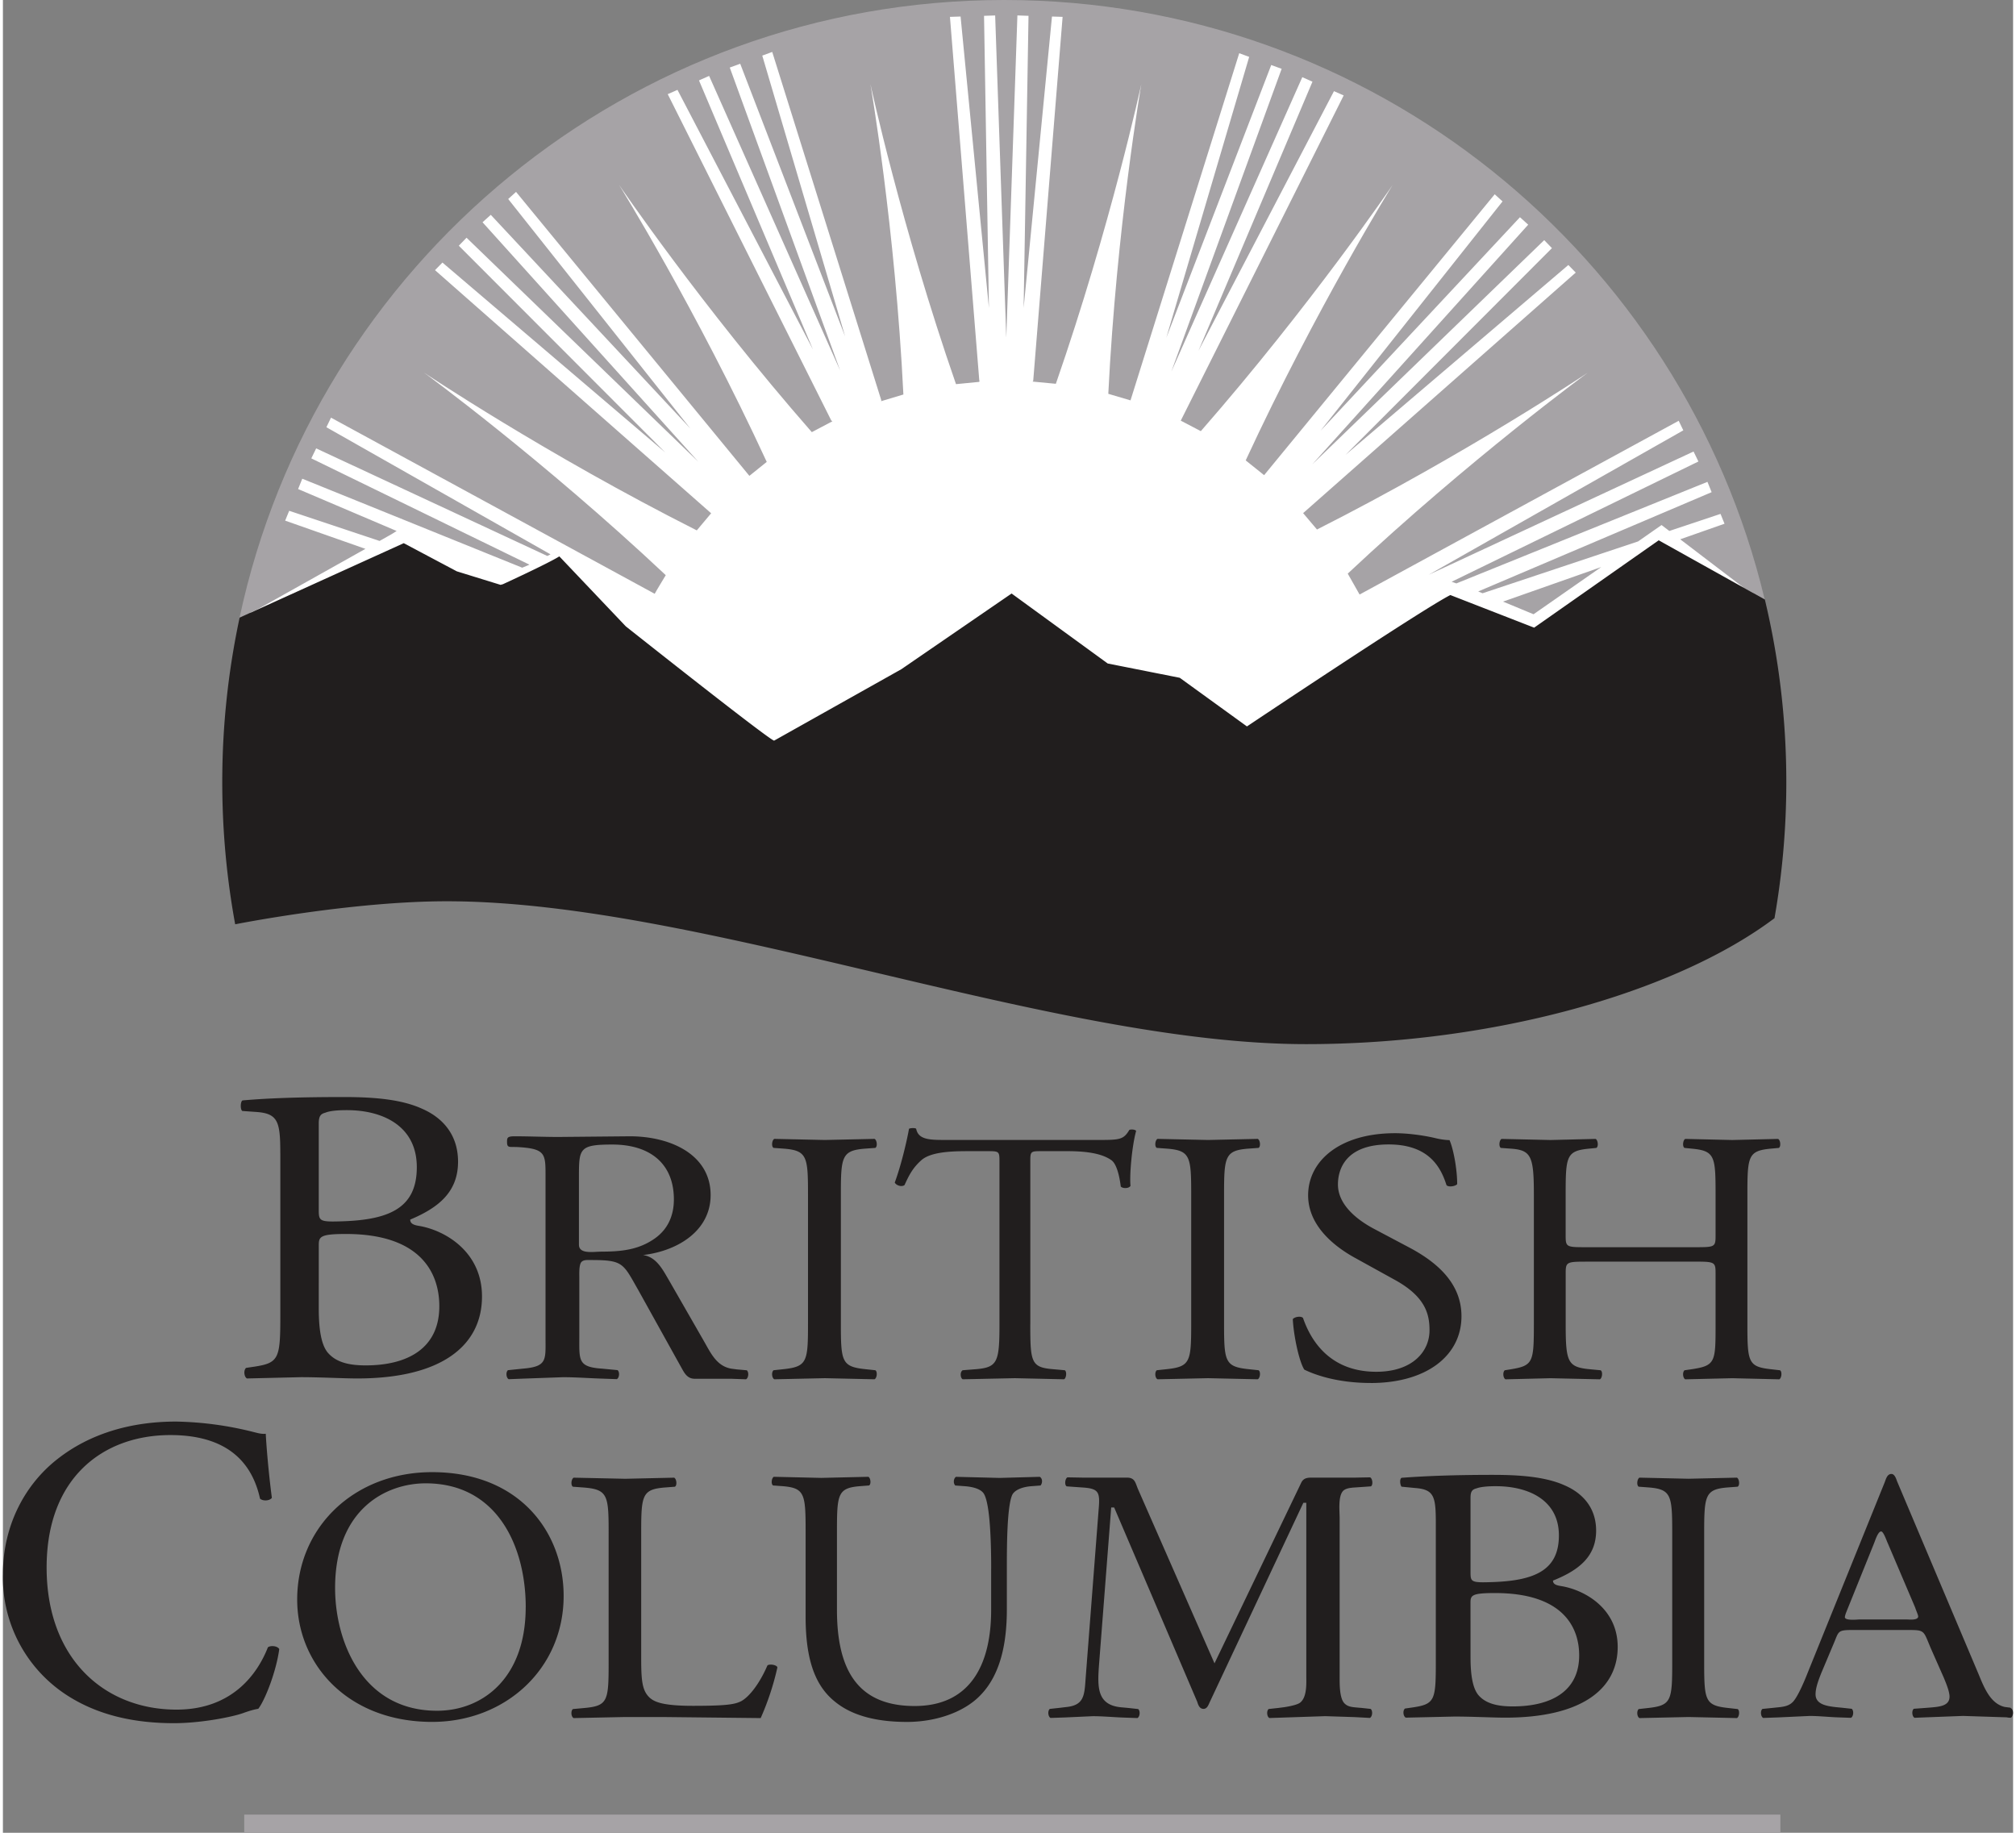 <svg xmlns="http://www.w3.org/2000/svg" width="88" height="80" viewBox="0 0 65.809 60"><rect x="0" y="0" width="65.809" height="60" fill="#808080" stroke="none"/><path d="M10.34 42.803c0 .498.031 1.204.322 1.508.293.319.753.388 1.214.388 1.367 0 2.411-.553 2.411-1.937 0-1.093-.614-2.365-3.055-2.365-.83 0-.891.084-.891.359zm0-3.21c0 .388.016.415.799.388 1.566-.055 2.411-.47 2.411-1.771 0-1.355-1.121-1.867-2.288-1.867-.338 0-.568.027-.706.083-.154.041-.216.111-.216.359zm-1.259-1.839c0-1.024-.073-1.296-.764-1.35l-.481-.034c-.078-.062-.056-.34.016-.346.828-.073 1.873-.11 3.301-.11.967 0 1.889.069 2.58.388.66.29 1.167.843 1.167 1.729 0 .996-.645 1.508-1.566 1.895 0 .138.123.18.292.207.829.139 2.058.83 2.058 2.31 0 1.606-1.321 2.684-4.085 2.684-.445 0-1.198-.042-1.843-.042l-1.765.042c-.092-.042-.123-.263-.031-.346l.277-.041c.814-.125.845-.277.845-1.729v-5.257m17.275 1.362c0-1.253-.026-1.454-.8-1.513l-.328-.024c-.078-.047-.052-.26.026-.295l1.653.036 1.627-.036c.078.036.105.248.026.295l-.328.024c-.774.059-.8.26-.8 1.513v4.207c0 1.252.026 1.418.8 1.5l.328.035c.078.048.052.26-.026.296l-1.627-.036-1.653.036c-.078-.036-.105-.225-.026-.296l.328-.035c.774-.083.8-.248.8-1.5v-4.207m7.277 4.23c0 1.241.025 1.418.737 1.477l.393.035c.073.048.049.26-.025.296l-1.61-.036-1.708.036c-.074-.036-.099-.237 0-.296l.442-.035c.7-.06.762-.237.762-1.477v-5.282c0-.366 0-.378-.369-.378h-.676c-.528 0-1.204.023-1.511.295-.295.26-.417.52-.552.815-.099.071-.271.012-.32-.083.197-.531.381-1.288.467-1.76.037-.024.197-.036.234 0 .074.377.479.366 1.045.366h4.976c.663 0 .774-.023.959-.33.061-.024.197-.012.221.035-.135.485-.221 1.441-.184 1.796-.049.094-.258.094-.319.023-.036-.295-.123-.732-.307-.862-.283-.201-.749-.295-1.426-.295h-.872c-.369 0-.356.012-.356.402v5.258m5.267-4.23c0-1.253-.026-1.454-.8-1.513l-.327-.024c-.079-.047-.053-.26.026-.295l1.653.036 1.626-.036c.079.036.105.248.027.295l-.329.024c-.774.059-.8.26-.8 1.513v4.207c0 1.252.026 1.418.8 1.5l.329.035c.078.048.052.26-.027.296l-1.626-.036-1.653.036c-.079-.036-.105-.225-.026-.296l.327-.035c.774-.083.8-.248.8-1.5v-4.207m5.878 6.159c-1.171 0-1.91-.307-2.175-.437-.168-.26-.349-1.099-.377-1.654.07-.083.279-.106.335-.036.209.602.78 1.76 2.398 1.76 1.172 0 1.743-.65 1.743-1.359 0-.519-.126-1.098-1.143-1.654l-1.325-.732c-.698-.39-1.506-1.063-1.506-2.032 0-1.123 1.032-2.033 2.845-2.033.433 0 .934.072 1.296.155.181.047.377.071.488.071.126.284.251.945.251 1.441-.056.071-.279.107-.349.036-.181-.567-.557-1.335-1.896-1.335-1.366 0-1.659.768-1.659 1.311 0 .686.669 1.182 1.185 1.454l1.116.591c.878.461 1.743 1.146 1.743 2.268 0 1.3-1.157 2.186-2.97 2.186m7.018-3.973c-.61 0-.636.024-.636.378v1.666c0 1.241.064 1.406.776 1.477l.369.035c.076.048.051.26-.025.296l-1.615-.036-1.475.036c-.076-.036-.102-.225-.025-.296l.216-.035c.712-.118.737-.237.737-1.477v-4.254c0-1.241-.089-1.442-.751-1.489l-.33-.024c-.076-.047-.051-.26.025-.295l1.602.036 1.475-.036c.076.036.102.248.025.295l-.242.024c-.737.071-.763.248-.763 1.489v1.359c0 .367.025.378.636.378h3.636c.61 0 .636-.012.636-.378v-1.359c0-1.241-.025-1.418-.775-1.489l-.242-.024c-.077-.047-.051-.26.025-.295l1.538.036 1.5-.036c.077.036.102.248.025.295l-.267.024c-.737.071-.762.248-.762 1.489v4.254c0 1.241.025 1.394.762 1.477l.306.035c.076.048.051.26-.025.296l-1.539-.036-1.538.036c-.076-.036-.102-.225-.025-.296l.242-.035c.775-.118.775-.237.775-1.477V41.68c0-.354-.025-.378-.636-.378h-3.636M1.804 47.751c1.045-.814 2.376-1.213 3.865-1.213a11.08 11.08 0 0 1 2.535.342c.171.043.272.071.401.057.015.328.086 1.227.2 2.098-.072.099-.286.114-.387.028-.214-.97-.859-2.083-2.935-2.083-2.191 0-4.052 1.384-4.052 4.337 0 2.996 1.904 4.651 4.252 4.651 1.847 0 2.663-1.198 2.992-2.04.101-.071.316-.043.372.058-.099.742-.472 1.683-.687 1.955-.171.028-.343.085-.501.142-.315.115-1.346.329-2.262.329-1.288 0-2.52-.258-3.565-.957A4.59 4.59 0 0 1 0 51.532c0-1.585.716-2.94 1.804-3.781m15.312 4.862c0-1.95-.906-4.053-3.276-4.053-1.291 0-2.965.839-2.965 3.427 0 1.749.893 4.018 3.337 4.018 1.489 0 2.903-1.064 2.903-3.392zm-7.482-.248c0-2.363 1.861-4.171 4.417-4.171 2.866 0 4.306 1.973 4.306 4.052 0 2.387-1.91 4.124-4.306 4.124-2.754 0-4.417-1.879-4.417-4.006m22.72-1.016c0-.732-.025-2.091-.238-2.445-.087-.142-.313-.225-.626-.249l-.313-.023c-.075-.083-.051-.236.025-.284l1.428.036 1.315-.036c.1.06.088.213.025.284l-.301.023c-.313.024-.551.131-.626.285-.176.389-.176 1.749-.176 2.41v1.336c0 1.028-.176 2.115-.877 2.824-.539.555-1.465.862-2.392.862-.864 0-1.728-.154-2.342-.65-.663-.52-.977-1.383-.977-2.789v-2.789c0-1.229-.025-1.43-.751-1.49l-.314-.023c-.075-.047-.05-.248.025-.284l1.553.036 1.54-.036c.075.036.1.237.025.284l-.301.023c-.726.06-.751.261-.751 1.49v2.552c0 1.903.626 3.155 2.543 3.155 1.816 0 2.505-1.347 2.505-3.143v-1.36m15.694 2.88c0 .43.028 1.039.29 1.301.263.275.679.335 1.094.335 1.232 0 2.173-.478 2.173-1.671 0-.943-.554-2.04-2.755-2.04-.748 0-.803.071-.803.31zm0-2.769c0 .335.014.359.719.335 1.412-.048 2.174-.406 2.174-1.528 0-1.169-1.011-1.611-2.063-1.611-.305 0-.512.025-.637.072-.138.036-.193.096-.193.311zm-1.136-1.587c0-.883-.055-1.11-.678-1.158l-.443-.043c-.05-.046-.077-.285.014-.292.748-.056 1.69-.095 2.977-.095.872 0 1.702.06 2.326.334.595.251 1.052.728 1.052 1.492 0 .859-.581 1.301-1.412 1.635 0 .12.11.155.263.179.748.119 1.855.716 1.855 1.993 0 1.384-1.19 2.315-3.683 2.315-.401 0-1.079-.036-1.661-.036l-1.592.036c-.083-.036-.111-.227-.028-.298l.249-.036c.734-.108.761-.24.761-1.492v-4.535" fill="#211e1e"/><path d="M7.9 60h50.291v-.594H7.9zm0 0" fill="#a6a3a6"/><path d="M19.572 40.976c-.238 0-.714.089-.714-.227v-2.267c0-.886.028-1.013 1.092-1.013 1.246 0 2.016.632 2.016 1.797 0 .507-.182.976-.645 1.292-.532.367-1.106.417-1.75.417zm4.78 3.883l-.328-.029-.181-.024c-.48-.085-.671-.513-.898-.909l-1.134-1.975c-.196-.33-.406-.773-.854-.835 1.162-.139 2.212-.811 2.212-1.963 0-1.33-1.316-1.925-2.646-1.925l-2.338.022c-.449 0-.981-.022-1.429-.022-.249 0-.252.051-.252.19 0 .205.087.148.35.163.946.054.91.23.91 1.04v5.178c0 .742.064.963-.714 1.033l-.187.019-.33.034c-.079.071-.052.26.026.295l.486-.019 1.292-.046c.433 0 .848.033 1.274.046l.486.017c.079-.036.105-.224.026-.295l-.515-.049c-.786-.053-.738-.275-.738-1.035v-1.95c0-.114-.014-.418.07-.506.07-.077.197-.064.308-.064 1.065 0 1.05.102 1.555.988l1.372 2.469c.112.189.196.43.476.43h1.193l.483.017c.078-.036.105-.225.026-.295m-4.523 5.325c0-1.241-.026-1.43-.845-1.489l-.325-.024c-.078-.047-.052-.259.026-.296l1.69.036 1.599-.036c.078.036.104.248.026.296l-.312.024c-.767.059-.793.248-.793 1.489v4.113c0 .744.038 1.051.272 1.275.143.13.391.272 1.417.272 1.105 0 1.378-.047 1.586-.153.261-.142.598-.568.858-1.17.078-.06.325-.012.325.07a8.85 8.85 0 0 1-.546 1.654l-3.237-.035h-1.196l-1.69.035c-.078-.035-.104-.224-.026-.295l.391-.036c.753-.071.78-.237.78-1.477v-4.254m34.82.023c0-1.252-.025-1.453-.779-1.512l-.319-.024c-.076-.047-.051-.259.026-.296l1.608.036 1.582-.036c.076.036.102.248.025.296l-.319.024c-.753.059-.778.26-.778 1.512v4.208c0 1.252.025 1.418.778 1.5l.319.036c.076.047.051.26-.025.295l-1.582-.035-1.608.035c-.077-.035-.102-.224-.026-.295l.319-.036c.753-.083.779-.248.779-1.5v-4.208m-10.197 5.705l-.188-.017c-.135-.014-.255-.033-.351-.137-.165-.176-.152-.677-.152-.877v-5.178c0-.226-.055-.714.11-.89.083-.093.255-.108.409-.118l.177-.012.328-.023c.078-.047.052-.26-.027-.295l-.486.009H42.878c-.152 0-.29 0-.372.163l-2.841 5.917-2.51-5.716c-.083-.201-.097-.364-.359-.364h-1.451l-.494-.009c-.078.036-.105.248-.026.295l.518.037c.544.035.578.157.528.73l-.428 5.554c-.037.557-.068.852-.652.906l-.192.023-.327.036c-.079.071-.053.26.026.295l.48-.016.899-.041c.326 0 .652.031.977.044l.486.017c.078-.036.105-.225.026-.295l-.328-.036-.183-.017c-.843-.057-.824-.653-.772-1.381l.4-5.165h.097l2.717 6.356c.028.087.069.238.207.238.124 0 .165-.138.207-.226l3.062-6.52h.097v5.68c0 .225.028.689-.207.865-.123.091-.521.146-.521.146l-.177.023-.328.036c-.079.07-.053.26.026.295l1.828-.061.961.031.499.027c.079-.036.105-.225.027-.295l-.328-.036m17.867-2.893h-1.535c-.053 0-.48.05-.48-.075 0-.038.026-.112.04-.15l.92-2.281c.027-.062.12-.375.227-.375.08 0 .187.326.213.375l.907 2.13c0 .025.093.225.093.276 0 .138-.306.1-.386.1zm3.444 2.924l-.044-.036-.179-.023c-.512-.115-.711-.73-.899-1.169l-2.63-6.223c-.026-.075-.078-.236-.182-.236-.144 0-.182.174-.221.272l-2.512 6.212c-.091.235-.326.806-.495.979-.13.133-.299.158-.478.176l-.21.022-.309.031c-.078.07-.052.26.027.295l.486-.017 1.031-.048c.29 0 .578.031.868.044l.486.017c.079-.035.105-.224.027-.295l-.328-.036-.179-.017c-.302-.034-.678-.087-.678-.42 0-.223.104-.483.181-.682l.391-.929c.196-.446.118-.496.638-.496h1.77c.625 0 .534 0 .808.633l.416.942c.065.161.182.434.182.607 0 .311-.34.332-.658.359l-.197.015-.316.023c-.078.071-.052.26.026.295l.486-.019 1.1-.042 1.368.044c.15.004.023.01.196.016.078-.036.105-.224.026-.295" fill="#211e1e"/><path d="M14.513 29.009c8.306 0 19.797 4.677 28.134 4.677 5.949 0 11.755-1.587 15.059-3.925a25.44 25.44 0 0 0 .353-4.221C58.059 11.579 46.741.261 32.781.261S7.504 11.579 7.504 25.54a25.43 25.43 0 0 0 .345 4.173c.911-.168 4.009-.703 6.665-.703" fill="#fff"/><path d="M49.111 19.695l.999.414 2.217-1.546-3.216 1.132m-37.243-1.727l-2.628-.924.132-.322 2.959.987.013-.007.391-.221.155-.098-3.226-1.373.136-.338 7.201 2.913.237-.099-7.142-3.48.159-.327 7.568 3.522.105-.053-7.338-4.162.151-.313 10.597 5.766c.087-.16.269-.452.362-.61-4.029-3.788-7.917-6.632-7.917-6.632s3.998 2.678 8.933 5.166l.47-.56-9.04-7.959.243-.249 7.296 6.218-6.76-6.769.253-.262 7.589 7.335-7.065-7.841.27-.243 6.53 6.992-5.96-7.51.257-.233 7.639 9.296.568-.457c-2.31-5-4.834-9.069-4.834-9.069s2.686 3.954 6.31 8.095l.675-.356-.038-.025-5.354-10.684.319-.14 4.436 8.5-3.732-8.81.332-.147 4.289 9.643-3.613-9.917.342-.124 3.435 8.928-2.713-9.195.326-.12 3.571 11.405-.007.03.009-.004.721-.216C29.211 7.438 28.4 2.752 28.4 2.752s1.004 4.645 2.802 9.824l.757-.074-.008-.012h.031l-.017-.026L31.004.552l.348-.011.928 9.542-.16-9.565.364-.012.364 10.548.364-10.549.364.013-.16 9.565.928-9.542.348.011-.962 11.912-.018.026h.006l-.003.004h.016l.74.07c1.796-5.174 2.798-9.811 2.798-9.811s-.808 4.672-1.081 10.139l.727.215 3.559-11.365.326.12-2.713 9.195 3.435-8.929.341.125-3.613 9.916 4.289-9.643.333.148-3.732 8.809 4.436-8.499.318.14-5.334 10.647.009.004.648.339c3.608-4.127 6.279-8.058 6.279-8.058s-2.506 4.04-4.81 9.016l.603.483 7.549-9.195.257.233-5.96 7.51 6.53-6.992.27.244-7.065 7.841 7.589-7.335.253.262-6.76 6.77 7.297-6.218.242.248-8.925 7.875.454.536c4.903-2.48 8.865-5.133 8.865-5.133s-3.85 2.816-7.858 6.577l.388.685 10.447-5.688.151.313-8.339 4.729 8.674-4.036.159.327-8.079 3.937.155.054 8.22-3.325.137.338-7.642 3.25.143.059 5.092-1.697.767-.536.255.194 1.676-.559.131.322-1.45.51 2.095 1.598.671.374C54.988 8.368 44.863 0 32.781 0 20.488 0 10.219 8.665 7.747 20.221l.094-.046.306-.139.189-.088 3.532-1.98" fill="#a6a3a6"/><path d="M7.602 30.259s3.777-.754 6.93-.754c8.307 0 19.797 4.677 28.134 4.677 6.116 0 12.081-1.677 15.332-4.123a25.75 25.75 0 0 0 .387-4.455c0-2.058-.244-4.06-.703-5.978l-3.475-1.938-4.078 2.86-2.743-1.068c-.929.47-6.659 4.301-6.659 4.301l-2.199-1.592-2.359-.468-3.147-2.291-3.609 2.478-4.165 2.338c-.139 0-4.857-3.742-4.857-3.742l-2.175-2.29c-.37.234-1.849.912-1.849.912l-.076.02-1.431-.442-1.738-.922-5.373 2.439a25.68 25.68 0 0 0-.568 5.382 25.76 25.76 0 0 0 .423 4.656" fill="#211e1e"/></svg>